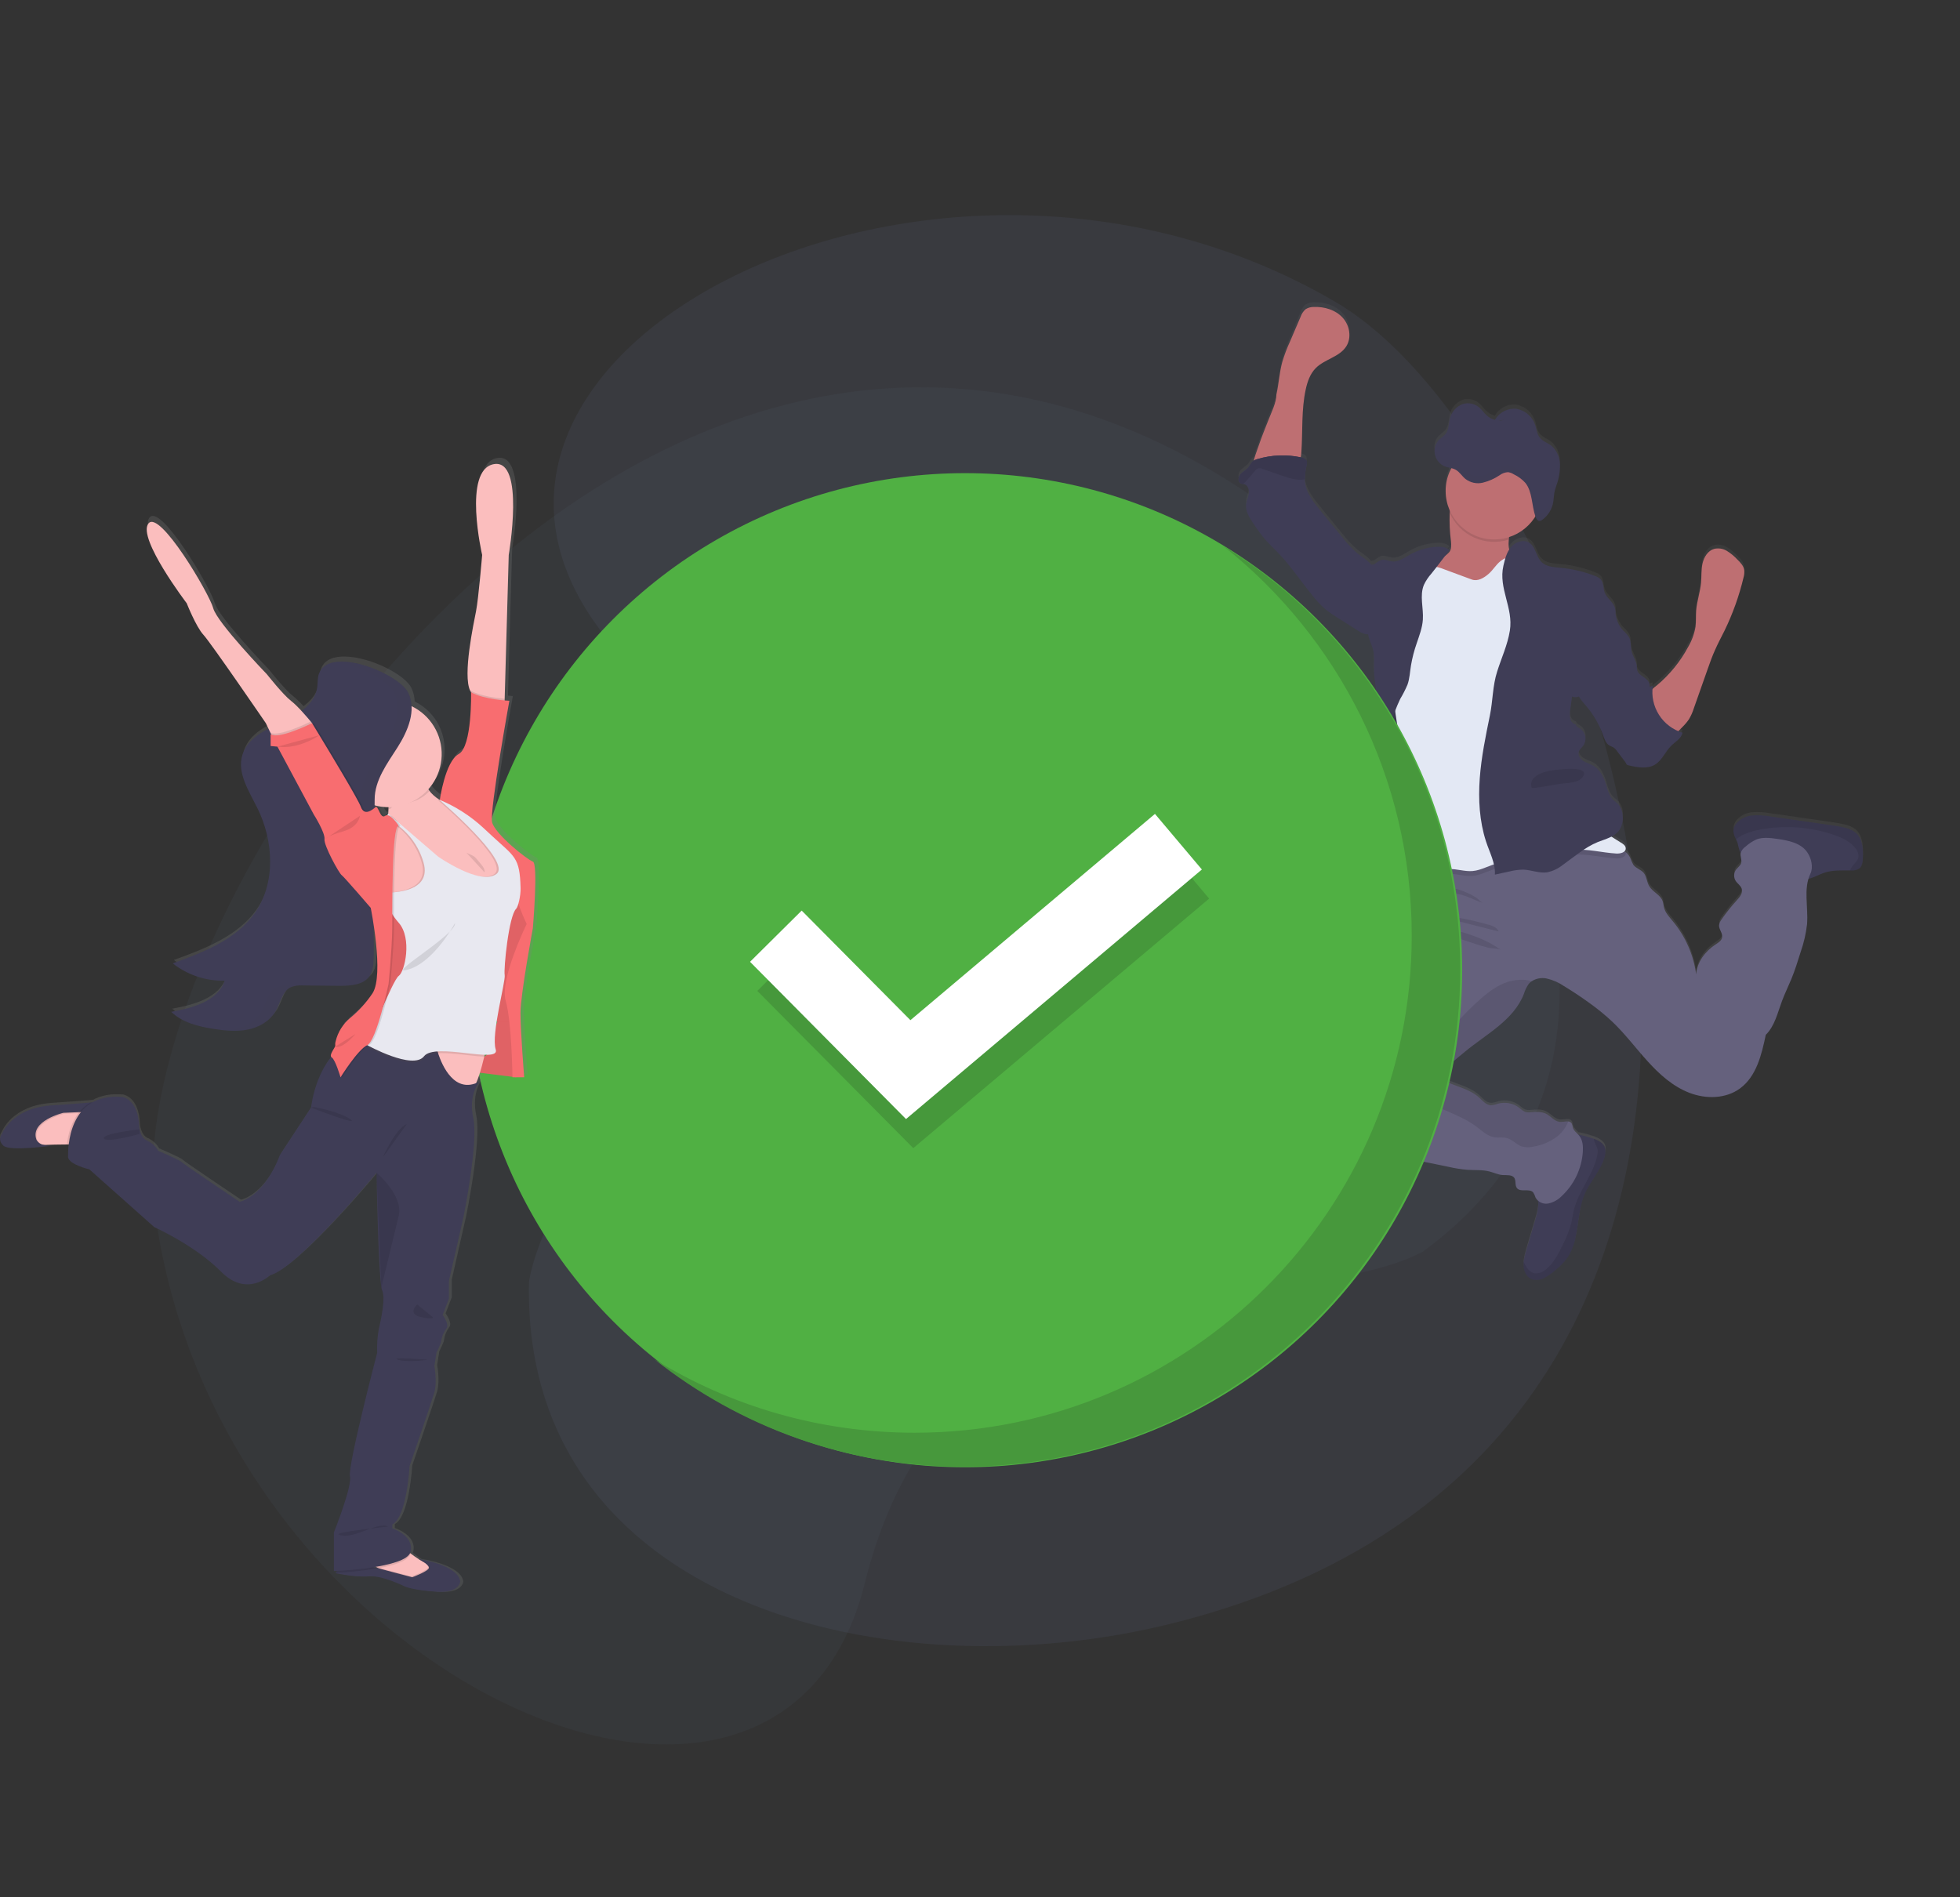 <svg width="219" height="212" viewBox="0 0 219 212" fill="none" xmlns="http://www.w3.org/2000/svg">
<rect x="0" y="0" width="219" height="212" fill="#333333" stroke="none"/>
<path d="M158.984 139.872C188.056 118.578 171.215 79.877 145.346 59.445C77.647 5.972 12.78 99.291 17.271 135.011C23.782 186.797 86.912 215.956 96.621 176.94C106.33 137.924 143.858 147.821 158.984 139.872Z" fill="#58677D" fill-opacity="0.1"/>
<path d="M59.106 143.218C58.303 179.245 99.259 189.442 131.217 181.356C214.852 160.196 180.301 51.926 149.228 33.745C104.178 7.386 42.615 39.723 67.659 71.176C92.703 102.629 62.008 126.378 59.106 143.218Z" fill="#7379AF" fill-opacity="0.1"/>
<path d="M207.347 92.692C206.96 92.395 206.506 92.196 206.025 92.112C205.518 91.996 205.001 91.923 204.486 91.841L197.815 90.88C197.142 90.755 196.455 90.718 195.772 90.771C195.429 90.799 195.096 90.895 194.791 91.053C194.486 91.212 194.215 91.429 193.994 91.692C193.796 91.938 193.687 92.244 193.686 92.559C193.723 92.877 193.826 93.184 193.989 93.459C194.054 93.588 194.109 93.721 194.154 93.857C194.218 94.164 194.298 94.467 194.393 94.765C194.422 94.83 194.461 94.89 194.507 94.944C194.508 94.959 194.508 94.975 194.507 94.99C194.433 95.364 194.669 95.754 194.563 96.115C194.471 96.423 194.171 96.61 193.981 96.868C193.854 97.05 193.784 97.266 193.78 97.488C193.775 97.71 193.835 97.929 193.954 98.117C194.157 98.431 194.526 98.645 194.631 99.006C194.769 99.48 194.396 99.938 194.062 100.303C193.449 100.977 192.882 101.691 192.366 102.441C192.221 102.626 192.127 102.846 192.095 103.078C192.065 103.549 192.518 103.964 192.439 104.433C192.377 104.801 192.017 105.026 191.705 105.246C190.553 106.004 189.629 107.224 189.537 108.603C189.242 106.409 188.332 104.342 186.914 102.642C186.527 102.176 186.102 101.707 185.942 101.116C185.882 100.881 185.871 100.629 185.79 100.401C185.519 99.683 184.657 99.374 184.281 98.713C184.01 98.247 184.01 97.648 183.674 97.239C183.338 96.83 182.809 96.738 182.52 96.342C182.375 96.074 182.252 95.795 182.151 95.507C182.029 95.273 181.858 95.068 181.65 94.906C181.61 94.874 181.568 94.844 181.525 94.817C181.57 94.776 181.606 94.727 181.631 94.672C181.656 94.617 181.669 94.557 181.669 94.497C181.669 94.18 181.354 93.971 181.081 93.814C180.729 93.614 180.384 93.397 180.048 93.172C180.415 93.001 180.733 92.741 180.972 92.416C181.273 91.931 181.397 91.356 181.325 90.79C181.306 90.333 181.135 89.895 180.84 89.546C180.669 89.365 180.455 89.235 180.276 89.064C179.813 88.612 179.656 87.942 179.463 87.325C179.208 86.512 178.81 85.658 178.068 85.228C177.71 85.019 177.293 84.921 176.943 84.702C176.594 84.482 176.301 84.068 176.423 83.669C176.504 83.398 176.756 83.212 176.927 82.981C177.131 82.683 177.209 82.317 177.145 81.962C177.08 81.607 176.878 81.292 176.583 81.085C176.382 80.957 176.136 80.846 176.095 80.613C175.938 80.572 175.796 80.488 175.685 80.37C175.574 80.252 175.498 80.106 175.467 79.947C175.406 79.628 175.406 79.301 175.467 78.982C175.537 78.478 175.607 77.976 175.675 77.475C175.795 77.525 175.923 77.551 176.052 77.551C176.181 77.551 176.309 77.525 176.428 77.475C176.663 77.856 176.935 78.212 177.241 78.538C178.066 79.512 178.709 80.627 179.138 81.83C179.292 82.263 179.45 82.748 179.851 82.978C179.989 83.057 180.146 83.098 180.281 83.182C180.448 83.298 180.592 83.445 180.704 83.615C181.029 84.046 181.354 84.474 181.677 84.905L181.693 84.97C181.702 85.008 181.716 85.045 181.736 85.078C181.796 85.146 181.88 85.189 181.969 85.198C182.967 85.428 184.086 85.639 184.95 85.095C185.73 84.607 186.072 83.642 186.733 82.998C187.202 82.54 187.865 82.185 187.998 81.54C187.84 81.491 187.685 81.434 187.532 81.369C187.668 81.234 187.803 81.076 187.987 80.898C188.255 80.635 188.497 80.348 188.708 80.039C188.937 79.657 189.119 79.25 189.25 78.825C189.772 77.336 190.296 75.847 190.822 74.357C191.071 73.652 191.32 72.942 191.634 72.257C191.96 71.514 192.344 70.802 192.699 70.073C193.615 68.177 194.322 66.188 194.807 64.139C194.893 63.859 194.922 63.566 194.891 63.275C194.815 62.806 194.461 62.437 194.122 62.104C193.781 61.735 193.393 61.414 192.968 61.148C192.754 61.015 192.516 60.926 192.268 60.886C192.019 60.846 191.765 60.855 191.521 60.915C190.827 61.118 190.391 61.828 190.231 62.54C190.071 63.253 190.131 63.987 190.063 64.708C189.965 65.751 189.608 66.759 189.521 67.805C189.475 68.409 189.521 69.022 189.448 69.626C189.315 70.417 189.039 71.177 188.635 71.869C187.756 73.521 186.567 74.988 185.132 76.188C184.966 76.327 184.796 76.459 184.633 76.608C184.633 76.492 184.652 76.373 184.668 76.256C184.55 76.287 184.435 76.328 184.324 76.378C184.338 76.241 184.324 76.103 184.283 75.972C184.067 75.324 183.102 75.159 182.929 74.5C182.9 74.338 182.884 74.173 182.883 74.007C182.826 73.43 182.433 72.942 182.297 72.382C182.173 71.864 182.268 71.298 182.026 70.818C181.821 70.518 181.579 70.245 181.306 70.005C180.98 69.633 180.745 69.191 180.62 68.713C180.585 68.58 180.552 68.442 180.514 68.309C180.556 68.008 180.522 67.702 180.417 67.418C180.17 66.805 179.534 66.412 179.303 65.792C179.124 65.309 179.203 64.708 178.864 64.334C178.684 64.155 178.464 64.022 178.222 63.947C176.982 63.464 175.681 63.156 174.356 63.033C173.613 62.966 172.795 62.928 172.264 62.405C171.643 61.798 171.614 60.706 170.887 60.237C170.248 59.823 169.343 60.129 168.847 60.711C168.773 60.797 168.704 60.888 168.641 60.982C168.551 60.619 168.531 60.242 168.584 59.871C168.584 59.779 168.603 59.684 168.611 59.6C169.835 59.201 170.876 58.379 171.549 57.281C171.549 57.281 171.549 57.281 171.549 57.297L171.581 57.381C171.66 57.579 171.784 57.769 171.969 57.791C172.091 57.789 172.21 57.746 172.304 57.669C172.468 57.555 172.619 57.424 172.754 57.278C172.823 57.203 172.888 57.124 172.949 57.043C173.074 56.873 173.181 56.692 173.269 56.501C173.404 56.213 173.495 55.907 173.54 55.593C173.589 55.279 173.594 54.956 173.648 54.642C173.699 54.399 173.765 54.159 173.846 53.924C173.873 53.845 173.9 53.767 173.925 53.688C173.949 53.61 173.984 53.504 174.012 53.417C174.181 52.86 174.272 52.282 174.282 51.699C174.282 51.602 174.282 51.504 174.282 51.407C174.273 51.027 174.187 50.652 174.031 50.306C173.874 49.959 173.65 49.647 173.372 49.388C172.906 49.006 172.288 48.846 171.947 48.329C171.725 47.982 171.676 47.535 171.546 47.128C171.405 46.642 171.131 46.205 170.755 45.866C170.378 45.528 169.915 45.301 169.416 45.213C168.816 45.147 168.213 45.313 167.731 45.676L167.693 45.706C167.424 45.911 167.196 46.165 167.021 46.454C166.663 46.355 166.335 46.169 166.067 45.912C165.796 45.66 165.588 45.343 165.314 45.099C165.058 44.865 164.744 44.703 164.405 44.632C164.065 44.56 163.713 44.581 163.385 44.693C163.046 44.828 162.745 45.042 162.505 45.316C162.265 45.591 162.094 45.919 162.005 46.272C161.856 46.83 161.884 47.472 161.572 47.938C161.331 48.302 160.935 48.48 160.659 48.811C160.487 49.02 160.37 49.269 160.317 49.535C160.285 49.683 160.269 49.835 160.271 49.987C160.271 50.055 160.271 50.122 160.288 50.188C160.288 50.188 160.288 50.209 160.288 50.22C160.297 50.294 160.313 50.368 160.334 50.44C160.411 50.714 160.549 50.968 160.737 51.182C160.916 51.387 161.14 51.548 161.39 51.653C161.493 51.693 161.598 51.727 161.705 51.754L162.027 51.827L162.141 51.854C161.752 52.584 161.536 53.395 161.509 54.222C161.483 55.049 161.647 55.872 161.989 56.625C161.989 56.701 161.97 56.777 161.962 56.853C161.918 57.92 161.965 58.989 162.103 60.047C162.141 60.468 162.163 60.931 161.905 61.264C161.788 61.395 161.656 61.513 161.512 61.614C161.659 61.424 161.808 61.237 161.959 61.05C161.577 60.665 160.973 60.617 160.431 60.654C159.382 60.733 158.364 61.044 157.451 61.565C156.844 61.914 156.221 62.378 155.527 62.297C155.118 62.25 154.714 62.026 154.316 62.134C154.092 62.225 153.883 62.35 153.695 62.502C153.547 62.609 153.368 62.664 153.186 62.66C152.76 62.137 152.102 61.782 151.593 61.356C151.013 60.84 150.482 60.272 150.008 59.657C149.13 58.598 148.254 57.536 147.393 56.465C146.667 55.566 145.922 54.593 145.794 53.442C145.781 53.327 145.775 53.212 145.775 53.097C145.793 52.55 145.862 52.006 145.981 51.472C146.013 51.343 146.013 51.208 145.981 51.079C145.9 50.808 145.588 50.708 145.32 50.648C145.355 50.44 145.38 50.225 145.393 50.022C145.545 47.692 145.38 45.324 145.873 43.042C146.06 42.164 146.366 41.276 146.997 40.639C147.986 39.639 149.642 39.398 150.4 38.214C151.034 37.228 150.782 35.832 149.986 34.962C149.189 34.093 147.962 33.738 146.794 33.781C146.466 33.77 146.143 33.857 145.865 34.03C145.605 34.261 145.41 34.557 145.301 34.887L144.139 37.713C143.802 38.448 143.517 39.207 143.288 39.983C142.963 41.17 142.89 42.422 142.632 43.62C142.632 44.541 142.039 45.69 141.714 46.538C141.351 47.492 140.958 48.434 140.63 49.407C140.548 49.651 140.264 50.374 140.088 51.033C140.021 51.072 139.959 51.118 139.904 51.171C139.762 51.352 139.634 51.543 139.519 51.743C139.272 52.068 138.871 52.241 138.6 52.556C138.329 52.87 138.272 53.447 138.649 53.604C138.726 53.63 138.805 53.647 138.885 53.656C138.934 53.66 138.983 53.668 139.031 53.68C139.438 53.794 139.597 54.306 139.538 54.729C139.478 55.151 139.267 55.542 139.232 55.964C139.158 56.712 139.597 57.408 140.02 58.037C140.458 58.718 140.941 59.369 141.467 59.985C141.849 60.413 142.28 60.798 142.665 61.21C144.131 62.717 145.296 64.478 146.612 66.114C147.086 66.732 147.625 67.297 148.219 67.8C148.607 68.103 149.014 68.383 149.436 68.637L151.701 70.073C151.958 70.261 152.249 70.398 152.557 70.477C152.658 70.49 152.76 70.49 152.861 70.477C152.874 70.544 152.885 70.609 152.901 70.677C153.077 71.387 153.465 72.032 153.508 72.755C153.552 73.479 153.487 74.219 153.538 74.95C153.587 75.625 153.736 76.305 153.774 76.969C153.85 78.248 153.535 79.51 153.232 80.762C152.774 82.594 152.498 84.463 151.606 86.124C151.357 86.582 151.064 87.048 151.064 87.571C151.064 87.633 151.064 87.699 151.081 87.761L150.674 87.991C150.555 88.059 150.436 88.127 150.327 88.197C149.812 88.533 149.262 88.904 149.051 89.484C148.88 89.953 148.959 90.489 148.753 90.945C148.743 90.965 148.732 90.985 148.72 91.004C148.504 91.427 148.073 91.741 147.975 92.205C147.902 92.559 148.043 92.936 147.975 93.288C147.975 93.288 147.975 93.288 147.975 93.302C147.914 93.479 147.865 93.66 147.829 93.844C147.826 93.904 147.832 93.964 147.845 94.023C147.897 94.228 148.01 94.412 148.17 94.551C148.268 94.645 148.374 94.729 148.487 94.803C148.603 94.879 148.722 94.949 148.845 95.014L148.916 95.052C149.019 95.106 149.122 95.158 149.227 95.207L149.298 95.237C149.42 95.291 149.544 95.34 149.669 95.383L149.756 95.41C149.853 95.442 149.953 95.472 150.054 95.497L150.121 95.518L150.184 95.532L150.455 95.589L150.555 95.608C150.674 95.628 150.796 95.644 150.921 95.656H151.029C151.121 95.656 151.211 95.67 151.3 95.673H151.427C151.522 95.673 151.614 95.673 151.698 95.673H151.796C151.923 95.673 152.051 95.654 152.178 95.638H152.219C152.332 95.621 152.446 95.602 152.56 95.578L152.647 95.559C152.752 95.535 152.858 95.51 152.964 95.478L153.021 95.462C153.148 95.424 153.275 95.383 153.4 95.334C153.831 95.157 154.249 94.95 154.652 94.714C154.923 94.565 155.194 94.413 155.465 94.275C155.666 94.173 155.872 94.083 156.082 94.004C156.595 93.785 157.152 93.692 157.708 93.733C157.982 93.77 158.254 93.825 158.521 93.898C158.521 93.928 158.521 93.958 158.521 93.987C158.741 95.288 158.959 96.589 159.174 97.889C159.529 97.634 159.904 97.408 160.296 97.215C160.222 97.411 160.174 97.616 160.152 97.824C160.136 97.986 160.136 98.148 160.152 98.309C160.177 98.567 160.231 98.851 160.076 99.054C159.981 99.179 159.805 99.249 159.754 99.39C159.716 99.534 159.707 99.684 159.727 99.832C159.716 100 159.644 100.159 159.526 100.28C159.408 100.4 159.25 100.474 159.082 100.488C159.159 100.706 159.161 100.944 159.087 101.163C159.013 101.382 158.867 101.57 158.673 101.696C158.559 101.751 158.454 101.82 158.358 101.902C158.266 102.022 158.203 102.162 158.177 102.311C157.819 103.653 157.082 104.864 156.055 105.798C155.67 106.101 155.318 106.445 155.007 106.823C154.814 107.115 154.655 107.429 154.532 107.757C153.81 109.524 153.077 111.292 152.332 113.06C151.92 114.049 151.519 115.054 151.389 116.119C151.064 119.04 148.463 121.517 148.951 124.416C149.049 125.14 149.341 125.824 149.796 126.396C150.338 127.049 151.151 127.423 151.964 127.727C154.053 128.54 156.256 128.984 158.451 129.431L161.897 130.138C162.573 130.294 163.26 130.403 163.951 130.464C164.783 130.52 165.636 130.442 166.446 130.653C166.948 130.783 167.427 131.024 167.945 131.051C168.389 131.076 168.937 130.981 169.199 131.344C169.462 131.707 169.259 132.187 169.508 132.509C169.909 133.021 170.887 132.509 171.324 132.992C171.443 133.177 171.534 133.379 171.595 133.59C171.661 133.721 171.753 133.837 171.866 133.932C171.892 134.085 171.903 134.24 171.898 134.395C171.842 135.024 171.711 135.645 171.508 136.243C171.183 137.343 170.858 138.444 170.535 139.546C170.412 139.935 170.321 140.334 170.264 140.738C170.244 140.935 170.244 141.132 170.264 141.329C170.321 141.928 170.665 142.545 171.237 142.741C171.68 142.858 172.152 142.8 172.554 142.578C172.941 142.376 173.305 142.13 173.638 141.846C174.238 141.392 174.765 140.85 175.201 140.237C176.556 138.21 176.117 135.468 177.068 133.227C177.699 131.732 178.929 130.518 179.338 128.941C179.434 128.641 179.445 128.32 179.371 128.014C179.2 127.472 178.623 127.163 178.084 126.968H178.06C177.617 126.81 177.164 126.681 176.705 126.581C176.591 126.556 176.474 126.537 176.358 126.518C176.1 126.309 175.895 126.041 175.759 125.738C175.738 125.577 175.695 125.419 175.632 125.269C175.589 125.205 175.531 125.151 175.463 125.114C175.395 125.076 175.319 125.055 175.242 125.053C174.971 125.025 174.608 125.123 174.312 125.101C173.708 125.058 173.307 124.465 172.765 124.191C172.223 123.917 171.635 123.985 171.058 124.026C170.852 124.054 170.642 124.041 170.44 123.988C170.2 123.877 169.98 123.726 169.79 123.541C169.457 123.281 169.067 123.103 168.653 123.019C168.239 122.936 167.811 122.95 167.403 123.061C167.144 123.166 166.869 123.228 166.59 123.245C166.062 123.215 165.688 122.744 165.298 122.386C164.23 121.408 162.71 121.151 161.415 120.509C161.217 120.435 161.051 120.293 160.949 120.108C160.8 119.739 161.136 119.371 161.439 119.119L163.666 117.268C166.105 115.241 169.153 113.716 170.286 110.743C170.404 110.345 170.587 109.969 170.828 109.63C170.915 109.526 171.017 109.435 171.129 109.359C171.621 109.04 172.218 108.923 172.795 109.034C173.498 109.191 174.164 109.482 174.757 109.89C175.727 110.477 176.67 111.109 177.588 111.787C178.497 112.436 179.362 113.146 180.176 113.911C181.598 115.266 182.782 116.872 184.107 118.333C185.432 119.793 186.947 121.156 188.787 121.855C190.627 122.554 192.851 122.525 194.431 121.351C196.254 119.996 196.84 117.574 197.3 115.352C198.316 114.371 198.622 112.878 199.118 111.559C199.43 110.722 199.828 109.933 200.164 109.099C200.565 108.118 200.879 107.104 201.194 106.094C201.55 105.079 201.792 104.027 201.915 102.959C202.045 101.271 201.592 99.474 202.066 97.889C202.692 97.751 203.261 97.399 203.876 97.193C204.792 96.892 205.773 96.941 206.743 96.946H206.805C207.14 96.982 207.476 96.903 207.759 96.721C208.084 96.45 208.136 95.987 208.152 95.567C208.19 94.529 208.125 93.364 207.347 92.692ZM168.088 46.473C167.864 46.528 167.633 46.545 167.403 46.521L168.088 46.473Z" fill="url(#paint0_linear)"/>
<path d="M169.156 63.613C168.828 63.892 168.444 64.096 168.029 64.212L166.108 64.9C165.065 65.274 163.976 65.651 162.876 65.515C162.26 65.439 159.624 65.052 159.226 64.572C158.619 63.83 160.746 62.738 161.472 62.112C161.637 61.994 161.789 61.859 161.927 61.711C162.198 61.381 162.163 60.917 162.125 60.5C161.987 59.443 161.94 58.376 161.984 57.311C162.005 57.057 162.041 56.804 162.092 56.555C162.363 55.308 163.523 55.764 164.439 56.094C165.541 56.452 166.607 56.914 167.623 57.473C167.932 57.633 168.201 57.861 168.408 58.14C168.809 58.747 168.65 59.544 168.585 60.308C168.528 60.901 168.53 61.47 168.902 61.901C169.088 62.066 169.26 62.247 169.414 62.443C169.5 62.64 169.522 62.86 169.476 63.07C169.43 63.28 169.318 63.471 169.156 63.613Z" fill="#BE6F72"/>
<path d="M142.619 44.086C142.89 42.885 142.949 41.647 143.274 40.457C143.504 39.684 143.788 38.928 144.125 38.195L145.32 35.407C145.429 35.078 145.624 34.783 145.884 34.553C146.162 34.381 146.485 34.294 146.813 34.304C147.981 34.261 149.208 34.624 150.005 35.483C150.801 36.342 151.053 37.732 150.419 38.715C149.661 39.899 148.005 40.138 147.016 41.135C146.385 41.772 146.079 42.658 145.892 43.533C145.399 45.809 145.564 48.169 145.412 50.494C145.363 51.217 145.222 52.044 144.599 52.417C144.223 52.602 143.804 52.683 143.385 52.653L141.608 52.683C141.31 52.683 140.229 52.87 140.031 52.645C139.684 52.252 140.475 50.296 140.619 49.86C140.939 48.892 141.332 47.949 141.703 46.998C142.025 46.15 142.619 45.004 142.619 44.086Z" fill="#BE6F72"/>
<path d="M179.32 129.209C178.91 130.775 177.68 131.994 177.049 133.487C176.098 135.723 176.526 138.457 175.182 140.478C174.746 141.092 174.219 141.635 173.619 142.09C173.286 142.373 172.922 142.617 172.535 142.819C172.133 143.04 171.661 143.099 171.218 142.981C170.646 142.786 170.302 142.169 170.245 141.573C170.225 141.377 170.225 141.18 170.245 140.985C170.302 140.581 170.393 140.183 170.516 139.795C170.841 138.699 171.166 137.6 171.489 136.5C171.691 135.904 171.822 135.285 171.879 134.658C171.914 133.975 171.481 133.086 171.665 132.449C171.749 132.162 172.063 131.908 172.207 131.666C172.411 131.319 172.568 130.947 172.673 130.558C172.895 129.802 173.047 128.995 173.513 128.358C173.817 127.98 174.173 127.647 174.57 127.369C174.863 127.112 175.206 126.919 175.578 126.803C175.938 126.739 176.308 126.757 176.661 126.854C177.121 126.952 177.574 127.081 178.016 127.239H178.041C178.583 127.434 179.157 127.735 179.328 128.282C179.411 128.586 179.408 128.907 179.32 129.209Z" fill="#3F3D56"/>
<path d="M208.149 95.898C208.133 96.318 208.082 96.786 207.757 97.049C207.473 97.23 207.137 97.31 206.803 97.274H206.73C205.762 97.274 204.779 97.22 203.863 97.521C203.167 97.751 202.527 98.174 201.801 98.258C200.801 98.371 199.861 97.824 198.975 97.347C198.141 96.898 197.284 96.491 196.409 96.128C195.835 95.892 194.661 95.74 194.385 95.112C194.29 94.814 194.211 94.512 194.146 94.207C194.101 94.07 194.046 93.937 193.981 93.809C193.819 93.534 193.715 93.228 193.678 92.912C193.679 92.596 193.788 92.29 193.987 92.045C194.208 91.783 194.478 91.568 194.783 91.411C195.087 91.254 195.42 91.159 195.761 91.132C196.444 91.079 197.131 91.115 197.804 91.24L204.475 92.199C204.99 92.272 205.508 92.345 206.014 92.47C206.496 92.553 206.949 92.752 207.337 93.05C208.125 93.711 208.19 94.873 208.149 95.898Z" fill="#3F3D56"/>
<path d="M202.286 97.632C201.473 99.347 202.058 101.376 201.912 103.273C201.789 104.339 201.548 105.388 201.191 106.4C200.877 107.408 200.563 108.418 200.162 109.397C199.826 110.209 199.427 111.022 199.116 111.851C198.62 113.174 198.303 114.661 197.298 115.645C196.837 117.861 196.252 120.284 194.428 121.628C192.843 122.798 190.635 122.839 188.784 122.132C186.934 121.424 185.43 120.07 184.105 118.609C182.78 117.149 181.596 115.558 180.173 114.198C179.358 113.433 178.492 112.724 177.58 112.076C176.663 111.41 175.719 110.783 174.749 110.196C174.155 109.79 173.489 109.5 172.787 109.342C172.21 109.232 171.613 109.348 171.121 109.668C171.009 109.744 170.908 109.835 170.82 109.939C170.579 110.276 170.396 110.652 170.278 111.049C169.14 114.014 166.086 115.536 163.648 117.558L161.421 119.403C161.117 119.655 160.781 120.023 160.93 120.389C161.033 120.574 161.198 120.717 161.396 120.79C162.691 121.43 164.211 121.687 165.279 122.663C165.669 123.02 166.043 123.492 166.571 123.519C166.85 123.502 167.125 123.441 167.384 123.337C167.792 123.227 168.22 123.213 168.634 123.295C169.048 123.378 169.437 123.556 169.771 123.814C169.961 123.999 170.181 124.15 170.422 124.261C170.623 124.315 170.833 124.327 171.039 124.299C171.617 124.259 172.229 124.207 172.746 124.464C173.264 124.722 173.689 125.329 174.294 125.372C174.589 125.394 174.941 125.296 175.223 125.323C175.301 125.326 175.376 125.347 175.444 125.385C175.512 125.422 175.57 125.476 175.613 125.54C175.676 125.689 175.719 125.846 175.741 126.006C175.852 126.388 176.226 126.621 176.469 126.936C176.843 127.418 176.898 128.074 176.86 128.683C176.737 130.59 175.887 132.376 174.486 133.674C174.088 134.081 173.581 134.363 173.026 134.487C172.747 134.545 172.458 134.515 172.199 134.399C171.939 134.284 171.722 134.09 171.579 133.845C171.518 133.634 171.427 133.433 171.308 133.249C170.871 132.769 169.893 133.279 169.492 132.767C169.243 132.447 169.422 131.935 169.183 131.604C168.945 131.274 168.371 131.333 167.929 131.314C167.411 131.287 166.932 131.043 166.43 130.916C165.618 130.705 164.767 130.783 163.935 130.726C163.244 130.665 162.557 130.557 161.881 130.401L158.435 129.697C156.24 129.25 154.037 128.797 151.948 127.998C151.149 127.694 150.344 127.32 149.78 126.67C149.326 126.099 149.034 125.415 148.935 124.692C148.444 121.801 151.046 119.33 151.373 116.417C151.49 115.355 151.915 114.352 152.316 113.366C153.052 111.603 153.785 109.839 154.517 108.074C154.635 107.746 154.789 107.431 154.977 107.137C155.289 106.76 155.641 106.417 156.026 106.115C157.053 105.184 157.789 103.976 158.147 102.636C158.174 102.487 158.236 102.347 158.329 102.227C158.425 102.147 158.531 102.078 158.643 102.024C158.837 101.898 158.982 101.711 159.057 101.492C159.131 101.273 159.129 101.036 159.052 100.818C159.221 100.804 159.378 100.73 159.497 100.61C159.615 100.49 159.686 100.331 159.697 100.162C159.677 100.016 159.687 99.867 159.724 99.724C159.789 99.583 159.952 99.512 160.047 99.388C160.201 99.184 160.147 98.9 160.123 98.645C160.106 98.484 160.106 98.321 160.123 98.16C160.182 97.586 160.439 97.051 160.849 96.645C161.496 96.009 162.418 96.174 163.312 96.022C164.204 95.83 165.075 95.551 165.913 95.19C168.264 94.264 170.739 93.692 173.259 93.492C175.79 93.292 178.333 93.697 180.677 94.673C181.018 94.811 181.34 94.993 181.634 95.215C181.842 95.376 182.013 95.58 182.135 95.814C182.235 96.1 182.358 96.379 182.504 96.645C182.794 97.041 183.341 97.168 183.658 97.542C183.975 97.916 184.002 98.547 184.265 99.011C184.641 99.672 185.514 99.978 185.774 100.696C185.855 100.924 185.866 101.173 185.926 101.409C186.072 102 186.511 102.466 186.898 102.932C188.319 104.631 189.228 106.698 189.521 108.893C189.608 107.519 190.532 106.302 191.689 105.544C192.001 105.34 192.361 105.116 192.423 104.747C192.502 104.281 192.049 103.866 192.079 103.392C192.112 103.161 192.206 102.942 192.35 102.758C192.866 102.01 193.433 101.297 194.046 100.626C194.38 100.26 194.753 99.813 194.615 99.331C194.51 98.97 194.141 98.759 193.938 98.445C193.819 98.257 193.759 98.039 193.763 97.817C193.768 97.596 193.838 97.38 193.965 97.198C194.155 96.941 194.455 96.754 194.548 96.448C194.653 96.087 194.418 95.697 194.491 95.326C194.59 95.029 194.786 94.774 195.049 94.602C195.408 94.275 195.817 94.006 196.26 93.806C196.975 93.535 197.772 93.635 198.531 93.741C199.799 93.917 201.221 94.188 201.937 95.25C202.394 95.914 202.627 96.922 202.286 97.632Z" fill="#65617D"/>
<path opacity="0.1" d="M208.149 95.898C208.133 96.318 208.082 96.786 207.756 97.049C207.473 97.23 207.137 97.31 206.803 97.274H206.73C206.841 96.71 207.526 96.388 207.645 95.816C207.666 95.641 207.65 95.463 207.599 95.294C207.547 95.124 207.462 94.968 207.347 94.833C206.767 94.05 205.835 93.616 204.909 93.299C202.291 92.402 199.486 92.192 196.764 92.689C196.023 92.81 195.303 93.032 194.623 93.348C194.398 93.489 194.181 93.643 193.973 93.809C193.81 93.534 193.707 93.228 193.669 92.912C193.671 92.596 193.779 92.29 193.978 92.045C194.199 91.783 194.47 91.568 194.775 91.411C195.079 91.254 195.412 91.159 195.753 91.132C196.436 91.079 197.123 91.115 197.796 91.24L204.467 92.199C204.982 92.272 205.499 92.345 206.006 92.47C206.487 92.553 206.941 92.752 207.328 93.05C208.125 93.711 208.19 94.873 208.149 95.898Z" fill="black"/>
<path opacity="0.1" d="M179.32 129.209C178.91 130.775 177.68 131.994 177.049 133.487C176.098 135.723 176.526 138.457 175.182 140.478C174.746 141.092 174.219 141.635 173.619 142.09C173.286 142.373 172.922 142.617 172.535 142.819C172.133 143.04 171.661 143.099 171.218 142.981C170.646 142.786 170.302 142.169 170.245 141.573C170.225 141.377 170.225 141.18 170.245 140.985L170.261 141.028C170.497 141.597 170.882 142.193 171.489 142.293C171.717 142.31 171.945 142.279 172.161 142.203C172.376 142.127 172.574 142.007 172.741 141.852C173.635 141.134 174.155 140.063 174.651 139.031C175.039 138.287 175.346 137.503 175.567 136.693C175.675 136.232 175.727 135.761 175.838 135.3C176.353 133.062 178.106 131.236 178.493 128.968C178.525 128.812 178.532 128.652 178.515 128.493C178.464 128.287 178.385 128.088 178.282 127.903C178.188 127.693 178.118 127.473 178.076 127.247C178.618 127.442 179.192 127.743 179.363 128.29C179.433 128.595 179.418 128.912 179.32 129.209Z" fill="black"/>
<path opacity="0.1" d="M175.228 125.323C174.977 125.979 174.555 126.555 174.006 126.992C173.235 127.58 172.332 127.971 171.375 128.13C170.93 128.244 170.463 128.238 170.02 128.114C169.419 127.906 168.985 127.342 168.37 127.179C167.931 127.06 167.46 127.166 167.015 127.101C166.216 126.99 165.596 126.38 164.951 125.892C162.975 124.407 160.382 123.928 158.407 122.443C158.319 122.389 158.246 122.314 158.196 122.224C158.158 122.126 158.144 122.021 158.155 121.917C158.162 121.017 158.365 120.128 158.748 119.314C159.063 118.745 159.437 118.212 159.865 117.723C161.634 115.555 163.412 113.371 165.531 111.543C166.419 110.776 167.389 110.06 168.511 109.714C169.134 109.521 170.364 109.34 171.123 109.665C171.011 109.741 170.91 109.832 170.822 109.936C170.581 110.273 170.398 110.649 170.28 111.047C169.14 114.014 166.086 115.536 163.647 117.558L161.42 119.403C161.117 119.655 160.781 120.023 160.93 120.389C161.032 120.574 161.197 120.716 161.396 120.79C162.691 121.43 164.211 121.687 165.279 122.663C165.669 123.02 166.043 123.492 166.571 123.519C166.85 123.502 167.124 123.441 167.384 123.337C167.792 123.227 168.219 123.213 168.633 123.295C169.048 123.378 169.437 123.556 169.771 123.814C169.961 123.999 170.181 124.15 170.421 124.261C170.623 124.314 170.833 124.327 171.039 124.299C171.616 124.258 172.229 124.207 172.746 124.464C173.264 124.722 173.689 125.329 174.293 125.372C174.594 125.394 174.946 125.291 175.228 125.323Z" fill="black"/>
<path d="M150.308 88.549C149.794 88.88 149.246 89.254 149.035 89.828C148.861 90.297 148.943 90.833 148.734 91.288C148.525 91.744 148.057 92.061 147.954 92.549C147.881 92.903 148.024 93.277 147.954 93.632C147.892 93.817 147.843 94.005 147.805 94.196C147.778 94.6 148.124 94.927 148.463 95.152C149.184 95.621 150.005 95.915 150.86 96.009C151.715 96.103 152.581 95.995 153.386 95.694C154.11 95.423 154.763 94.982 155.457 94.635C156.133 94.245 156.907 94.057 157.686 94.093C158.134 94.142 158.562 94.304 159.009 94.364C159.23 94.407 159.458 94.397 159.673 94.332C159.889 94.268 160.086 94.153 160.247 93.995C160.385 93.805 160.478 93.585 160.518 93.353C160.895 91.866 160.724 90.289 160.366 88.793C160.009 87.297 159.467 85.859 159.085 84.371C158.814 83.268 158.605 82.138 158.152 81.095C157.7 80.052 156.939 79.082 155.874 78.684C155.79 78.642 155.695 78.63 155.603 78.648C155.535 78.677 155.474 78.722 155.427 78.778C154.584 79.671 153.95 80.739 153.568 81.905C153.143 83.203 153.026 84.58 152.636 85.883C152.468 86.425 152.251 87.151 151.823 87.566C151.395 87.98 150.793 88.237 150.308 88.549Z" fill="#3F3D56"/>
<path opacity="0.1" d="M160.526 93.345C160.481 93.578 160.383 93.797 160.242 93.987C160.081 94.145 159.884 94.261 159.668 94.325C159.452 94.388 159.224 94.398 159.003 94.353C158.559 94.299 158.131 94.134 157.684 94.082C156.904 94.046 156.13 94.234 155.454 94.624C154.76 94.971 154.099 95.402 153.381 95.681C152.331 96.079 151.183 96.144 150.094 95.868C149.516 95.722 148.966 95.481 148.469 95.152C148.127 94.93 147.783 94.611 147.81 94.196C147.848 94.006 147.898 93.819 147.959 93.635C148.03 93.28 147.889 92.906 147.959 92.551C148.062 92.064 148.534 91.738 148.739 91.289C148.945 90.839 148.867 90.3 149.038 89.831C149.249 89.254 149.799 88.882 150.314 88.549C150.829 88.216 151.441 87.961 151.853 87.558C151.906 87.495 151.954 87.428 151.996 87.357C152.293 86.899 152.511 86.394 152.641 85.864C153.04 84.558 153.148 83.184 153.571 81.884C153.954 80.718 154.59 79.651 155.432 78.76C155.477 78.701 155.537 78.656 155.605 78.63C155.697 78.611 155.792 78.622 155.876 78.662C156.939 79.063 157.7 80.033 158.155 81.076C158.61 82.12 158.803 83.244 159.087 84.349C159.467 85.837 160.011 87.281 160.369 88.774C160.727 90.267 160.903 91.855 160.526 93.345Z" fill="black"/>
<path opacity="0.1" d="M168.584 60.299C167.31 60.704 165.932 60.624 164.713 60.074C163.495 59.523 162.523 58.542 161.984 57.319C162.005 57.065 162.041 56.812 162.092 56.563C162.363 55.316 163.523 55.772 164.439 56.102C165.541 56.46 166.607 56.922 167.622 57.481C167.932 57.641 168.201 57.869 168.408 58.148C168.809 58.747 168.649 59.543 168.584 60.299Z" fill="black"/>
<path d="M166.948 60.283C169.941 60.283 172.367 57.857 172.367 54.864C172.367 51.871 169.941 49.445 166.948 49.445C163.955 49.445 161.529 51.871 161.529 54.864C161.529 57.857 163.955 60.283 166.948 60.283Z" fill="#BE6F72"/>
<path opacity="0.1" d="M181.652 95.361C181.652 95.811 181.043 95.955 180.59 95.93C178.965 95.835 177.374 95.388 175.765 95.524C173.73 95.708 171.86 96.832 169.82 96.935C169.034 96.976 168.235 96.86 167.46 97.003C166.457 97.19 165.563 97.8 164.542 97.886C163.656 97.962 162.78 97.629 161.894 97.664C161.275 97.701 160.671 97.873 160.125 98.168C160.184 97.594 160.441 97.059 160.851 96.654C161.499 96.017 162.42 96.182 163.314 96.03C164.206 95.838 165.077 95.559 165.915 95.199C168.266 94.272 170.742 93.7 173.261 93.5C175.791 93.299 178.333 93.701 180.677 94.673C181.018 94.811 181.34 94.993 181.633 95.215C181.648 95.262 181.655 95.312 181.652 95.361Z" fill="black"/>
<path d="M164.441 64.759L162.247 63.947L161.32 63.605C160.942 63.447 160.545 63.341 160.139 63.291C159.076 63.21 158.077 63.917 157.51 64.819C156.944 65.721 156.73 66.797 156.548 67.846C156.299 69.28 156.088 70.72 155.914 72.165C155.728 73.47 155.633 74.786 155.63 76.104C155.692 79.459 156.402 82.767 157.182 86.032C157.565 87.48 157.853 88.951 158.047 90.435C158.112 91.048 158.142 91.663 158.207 92.278C158.277 92.969 158.391 93.651 158.505 94.337L159.158 98.231C159.971 97.653 160.895 97.147 161.894 97.117C162.78 97.085 163.658 97.415 164.542 97.339C165.558 97.255 166.457 96.645 167.46 96.459C168.235 96.315 169.034 96.429 169.823 96.391C171.86 96.288 173.732 95.161 175.765 94.979C177.377 94.833 178.978 95.288 180.593 95.383C181.043 95.41 181.652 95.266 181.652 94.814C181.652 94.499 181.338 94.291 181.065 94.134C179.775 93.357 178.547 92.481 177.393 91.514C176.325 90.668 175.242 89.801 174.507 88.658C172.738 85.907 173.345 82.187 171.836 79.285C170.608 76.928 171.836 73.839 171.836 71.181C171.836 69.856 171.836 68.515 171.524 67.228C171.329 66.508 171.087 65.802 170.798 65.114L169.744 62.446C169.722 62.367 169.679 62.297 169.619 62.242C169.548 62.193 169.464 62.168 169.378 62.169C168.745 62.131 168.121 62.331 167.628 62.73C167.132 63.134 166.815 63.714 166.327 64.133C165.793 64.597 165.105 65.003 164.441 64.759Z" fill="#E3E8F4"/>
<path d="M167.983 63.22C168.156 62.478 168.343 61.706 168.839 61.126C169.335 60.546 170.24 60.24 170.879 60.654C171.606 61.126 171.635 62.215 172.256 62.822C172.798 63.342 173.611 63.383 174.348 63.451C175.673 63.571 176.974 63.878 178.214 64.361C178.456 64.436 178.676 64.568 178.856 64.746C179.195 65.13 179.127 65.721 179.295 66.201C179.526 66.819 180.162 67.212 180.409 67.827C180.68 68.509 180.409 69.273 180.181 69.975C179.772 71.235 179.515 72.544 179.116 73.809C178.718 75.075 178.152 76.321 177.22 77.275C176.808 77.698 176.196 78.088 175.654 77.836L175.445 79.34C175.384 79.657 175.384 79.984 175.445 80.301C175.477 80.46 175.552 80.607 175.663 80.725C175.775 80.843 175.917 80.927 176.074 80.968C176.114 81.201 176.361 81.312 176.561 81.439C176.709 81.541 176.836 81.67 176.933 81.821C177.031 81.971 177.098 82.139 177.13 82.316C177.162 82.492 177.158 82.673 177.12 82.848C177.081 83.023 177.009 83.189 176.905 83.336C176.735 83.566 176.483 83.748 176.402 84.022C176.28 84.417 176.569 84.834 176.922 85.051C177.274 85.268 177.689 85.368 178.046 85.577C178.789 86.005 179.187 86.848 179.442 87.666C179.631 88.284 179.788 88.953 180.254 89.403C180.433 89.573 180.647 89.704 180.818 89.882C181.114 90.231 181.284 90.669 181.303 91.126C181.377 91.692 181.253 92.267 180.951 92.752C180.409 93.527 179.398 93.757 178.512 94.106C177.073 94.697 175.889 95.754 174.621 96.653C174.105 97.07 173.496 97.356 172.847 97.488C171.969 97.605 171.104 97.217 170.221 97.182C169.693 97.187 169.167 97.256 168.655 97.388L167.029 97.74C167.116 96.48 166.422 95.218 166.035 94.017C165.303 91.757 165.168 89.34 165.341 86.972C165.515 84.604 165.997 82.269 166.474 79.944C166.807 78.318 166.774 76.619 167.287 75.039C167.766 73.519 168.452 72.059 168.704 70.477C169.115 67.916 167.403 65.746 167.983 63.22Z" fill="#3F3D56"/>
<path d="M180.309 68.23C180.458 68.506 180.563 68.803 180.62 69.111C180.746 69.588 180.98 70.03 181.306 70.401C181.578 70.641 181.82 70.914 182.027 71.214C182.276 71.685 182.181 72.26 182.298 72.774C182.433 73.335 182.826 73.823 182.883 74.4C182.884 74.566 182.9 74.73 182.929 74.893C183.105 75.549 184.07 75.706 184.284 76.362C184.427 76.787 184.181 77.251 184.227 77.698C184.26 77.836 184.269 77.979 184.251 78.12C184.19 78.28 184.082 78.418 183.942 78.516C183.045 79.373 182.425 80.477 182.159 81.689C181.898 82.894 181.761 84.122 181.75 85.355L180.691 83.954C180.579 83.784 180.435 83.637 180.268 83.52C180.133 83.439 179.975 83.398 179.837 83.317C179.436 83.09 179.279 82.607 179.125 82.174C178.696 80.974 178.053 79.861 177.228 78.89C176.797 78.383 176.296 77.874 176.201 77.215C176.173 76.913 176.189 76.608 176.25 76.31C176.521 74.536 176.811 72.718 177.675 71.143C178.079 70.406 178.602 69.74 178.989 68.992C179.249 68.496 179.615 67.206 180.309 68.23Z" fill="#3F3D56"/>
<path d="M153.579 69.935C153.584 70.163 153.526 70.388 153.411 70.585C153.307 70.705 153.172 70.794 153.021 70.842C152.87 70.889 152.709 70.894 152.555 70.856C152.246 70.778 151.956 70.642 151.699 70.455C150.944 69.978 150.188 69.5 149.433 69.021C149.012 68.767 148.606 68.489 148.217 68.187C147.622 67.685 147.084 67.121 146.61 66.504C145.293 64.879 144.128 63.115 142.662 61.627C142.264 61.221 141.849 60.83 141.465 60.405C140.939 59.79 140.455 59.14 140.018 58.46C139.595 57.834 139.156 57.14 139.229 56.392C139.273 55.969 139.476 55.579 139.535 55.159C139.595 54.739 139.435 54.227 139.029 54.113C138.981 54.101 138.932 54.093 138.882 54.089C138.802 54.081 138.723 54.063 138.647 54.038C138.27 53.88 138.327 53.298 138.598 52.992C138.869 52.685 139.27 52.515 139.516 52.179C139.631 51.98 139.76 51.788 139.901 51.607C140.083 51.452 140.299 51.343 140.532 51.29C142.095 50.83 143.749 50.767 145.342 51.109C145.613 51.168 145.922 51.276 146.003 51.539C146.036 51.667 146.036 51.801 146.003 51.929C145.884 52.464 145.815 53.008 145.797 53.555C145.797 53.669 145.803 53.783 145.816 53.897C145.943 55.045 146.689 56.018 147.415 56.915C148.276 57.983 149.152 59.042 150.029 60.099C150.504 60.711 151.035 61.278 151.615 61.792C152.156 62.242 152.858 62.605 153.281 63.182C153.625 63.648 153.514 64.285 153.552 64.846C153.678 66.54 153.687 68.24 153.579 69.935Z" fill="#3F3D56"/>
<path d="M187.99 81.239C188.258 80.979 188.499 80.693 188.711 80.385C188.939 80.004 189.121 79.598 189.253 79.174L190.825 74.717C191.074 74.013 191.323 73.305 191.637 72.62C191.963 71.88 192.347 71.167 192.702 70.452C193.615 68.57 194.321 66.594 194.808 64.559C194.893 64.279 194.922 63.985 194.892 63.694C194.816 63.226 194.461 62.86 194.122 62.527C193.782 62.159 193.393 61.838 192.968 61.573C192.754 61.44 192.516 61.351 192.268 61.311C192.019 61.271 191.766 61.281 191.521 61.34C190.827 61.543 190.391 62.253 190.231 62.966C190.071 63.678 190.131 64.407 190.063 65.133C189.966 66.174 189.608 67.179 189.521 68.222C189.475 68.826 189.521 69.436 189.448 70.037C189.315 70.828 189.039 71.587 188.635 72.278C187.755 73.926 186.565 75.389 185.132 76.587C184.739 76.876 184.386 77.216 184.08 77.597C183.826 77.978 183.653 78.408 183.574 78.86C183.394 79.547 183.472 80.277 183.793 80.911C184.235 81.664 185.083 81.995 185.893 82.163C186.988 82.39 187.24 82.016 187.99 81.239Z" fill="#BE6F72"/>
<path d="M166.981 47.012C167.214 46.574 167.571 46.214 168.008 45.977C168.444 45.74 168.941 45.638 169.435 45.681C169.934 45.77 170.397 45.996 170.773 46.334C171.15 46.672 171.424 47.108 171.565 47.594C171.692 47.998 171.744 48.445 171.966 48.792C172.302 49.315 172.925 49.467 173.391 49.846C173.67 50.105 173.894 50.416 174.05 50.762C174.206 51.108 174.292 51.482 174.302 51.862C174.328 52.638 174.205 53.411 173.941 54.141C173.829 54.452 173.739 54.771 173.67 55.094C173.616 55.409 173.611 55.728 173.562 56.043C173.502 56.45 173.361 56.842 173.147 57.194C172.934 57.546 172.652 57.852 172.318 58.094C172.223 58.171 172.105 58.214 171.982 58.216C171.771 58.191 171.641 57.945 171.562 57.723C171.132 56.479 171.235 54.959 170.441 53.967C170.079 53.567 169.643 53.242 169.156 53.011C168.958 52.883 168.734 52.799 168.501 52.764C168.157 52.783 167.827 52.903 167.552 53.111C166.98 53.495 166.346 53.775 165.677 53.94C165.344 54.019 164.997 54.023 164.661 53.95C164.326 53.878 164.011 53.732 163.74 53.523C163.366 53.214 163.092 52.751 162.678 52.51C162.263 52.268 161.83 52.282 161.421 52.117C161.16 52.006 160.928 51.837 160.742 51.623C160.557 51.408 160.422 51.155 160.35 50.881C160.277 50.607 160.268 50.32 160.323 50.042C160.378 49.764 160.496 49.502 160.667 49.277C160.938 48.952 161.339 48.768 161.58 48.407C161.892 47.941 161.865 47.302 162.014 46.743C162.102 46.39 162.273 46.063 162.513 45.79C162.753 45.516 163.055 45.303 163.393 45.169C163.721 45.058 164.074 45.036 164.413 45.108C164.752 45.178 165.066 45.339 165.322 45.573C165.593 45.817 165.81 46.131 166.076 46.386C166.338 46.637 166.659 46.818 167.009 46.913C167.359 47.007 167.728 47.013 168.081 46.928" fill="#3F3D56"/>
<path opacity="0.1" d="M171.435 86.894C171.277 87.034 171.166 87.219 171.114 87.424C171.063 87.629 171.075 87.844 171.148 88.043C171.208 88.17 174.004 87.631 174.299 87.59C175.036 87.484 176.329 87.536 176.824 86.861C177.708 85.666 174.971 85.932 174.47 85.975C173.516 86.057 172.161 86.187 171.435 86.894Z" fill="black"/>
<path d="M145.998 51.94C145.878 52.475 145.809 53.019 145.792 53.566C144.979 53.731 144.134 53.46 143.353 53.19L141.112 52.425C140.976 52.338 140.812 52.306 140.653 52.336C140.494 52.366 140.352 52.455 140.256 52.585C139.896 52.959 139.4 53.669 138.901 54.089C138.821 54.081 138.742 54.063 138.666 54.038C138.289 53.88 138.346 53.298 138.617 52.992C138.888 52.685 139.289 52.515 139.535 52.179C139.65 51.98 139.779 51.788 139.92 51.607C140.102 51.452 140.318 51.343 140.552 51.29C142.114 50.83 143.768 50.767 145.361 51.109C145.632 51.168 145.941 51.276 146.022 51.539C146.049 51.673 146.04 51.811 145.998 51.94Z" fill="#3F3D56"/>
<path opacity="0.1" d="M145.998 51.94C145.878 52.475 145.809 53.019 145.792 53.566C144.979 53.731 144.134 53.46 143.353 53.19L141.112 52.425C140.976 52.338 140.812 52.306 140.653 52.336C140.494 52.366 140.352 52.455 140.256 52.585C139.896 52.959 139.4 53.669 138.901 54.089C138.821 54.081 138.742 54.063 138.666 54.038C138.289 53.88 138.346 53.298 138.617 52.992C138.888 52.685 139.289 52.515 139.535 52.179C139.65 51.98 139.779 51.788 139.92 51.607C140.102 51.452 140.318 51.343 140.552 51.29C142.114 50.83 143.768 50.767 145.361 51.109C145.632 51.168 145.941 51.276 146.022 51.539C146.049 51.673 146.04 51.811 145.998 51.94Z" fill="black"/>
<path opacity="0.1" d="M166.496 103.381C166.886 103.512 167.308 103.701 167.441 104.091L164.304 103.295L162.678 102.88C162.391 102.807 161.361 102.723 161.171 102.498C160.9 102.168 161.862 102.395 162.036 102.42C162.561 102.498 163.087 102.579 163.61 102.674C164.596 102.85 165.545 103.14 166.496 103.381Z" fill="black"/>
<path opacity="0.1" d="M167.712 106.159C167.441 105.977 166.664 105.999 166.33 105.92C165.843 105.804 165.363 105.649 164.883 105.5C163.911 105.183 162.946 104.823 161.946 104.59C161.762 104.549 161.133 104.538 161.163 104.305C161.193 104.072 161.792 103.991 161.941 103.98C162.827 103.915 163.932 104.33 164.756 104.625C165.806 105.001 166.8 105.517 167.712 106.159Z" fill="black"/>
<path opacity="0.1" d="M165.723 100.905C164.729 100.634 163.826 100.016 162.802 99.897C162.535 99.907 162.273 99.827 162.057 99.669C161.937 99.551 161.853 99.4 161.816 99.236C162.501 99.201 163.298 99.49 163.921 99.764C164.264 99.911 164.594 100.087 164.908 100.29C165.135 100.428 165.477 100.826 165.723 100.905Z" fill="black"/>
<path d="M184.679 76.644C184.511 77.77 184.754 78.919 185.365 79.881C185.975 80.843 186.911 81.553 188.001 81.881C187.868 82.523 187.205 82.878 186.736 83.336C186.075 83.978 185.733 84.94 184.953 85.428C184.083 85.97 182.964 85.758 181.972 85.531C181.882 85.521 181.799 85.477 181.739 85.409C181.719 85.376 181.704 85.341 181.696 85.303C181.368 84.103 181.154 82.821 181.49 81.618C181.761 80.594 182.411 79.722 182.932 78.817C183.452 77.912 183.501 76.942 184.679 76.644Z" fill="#3F3D56"/>
<path d="M160.453 61.107C159.404 61.183 158.386 61.493 157.473 62.014C156.866 62.361 156.242 62.827 155.549 62.743C155.14 62.697 154.736 62.472 154.338 62.581C154.113 62.671 153.904 62.796 153.717 62.949C153.622 63.025 153.51 63.074 153.39 63.093C153.27 63.112 153.148 63.1 153.034 63.058L152.763 66.808C152.66 68.233 152.56 69.688 152.901 71.078C153.078 71.788 153.465 72.433 153.508 73.153C153.552 73.874 153.487 74.614 153.538 75.343C153.587 76.017 153.736 76.681 153.774 77.356C153.85 78.629 153.536 79.892 153.232 81.13C152.774 82.957 152.498 84.823 151.606 86.476C151.357 86.934 151.064 87.4 151.064 87.921C151.064 87.986 151.064 88.048 151.081 88.11C150.81 88.259 150.558 88.4 150.327 88.546C149.813 88.88 149.263 89.251 149.051 89.828C148.881 90.297 148.959 90.833 148.753 91.286C148.547 91.738 148.076 92.061 147.973 92.549C147.9 92.903 148.041 93.277 147.973 93.632C147.911 93.816 147.862 94.003 147.824 94.193C147.797 94.6 148.141 94.927 148.482 95.15C148.98 95.478 149.53 95.72 150.108 95.865L151.726 89.443C153.2 86.716 154.427 83.863 155.392 80.916C155.667 79.953 156.022 79.014 156.451 78.109C156.758 77.597 157.029 77.065 157.264 76.516C157.51 75.833 157.535 75.094 157.654 74.373C157.796 73.532 158.009 72.704 158.291 71.899C158.583 71.029 158.922 70.162 158.982 69.249C159.071 67.943 158.597 66.564 159.101 65.355C159.315 64.903 159.593 64.484 159.927 64.112C160.626 63.255 161.263 62.359 161.962 61.502C161.599 61.115 160.995 61.074 160.453 61.107Z" fill="#3F3D56"/>
<g opacity="0.1">
<path opacity="0.1" d="M168.089 46.12L167.75 46.145L167.712 46.172C167.839 46.167 167.965 46.149 168.089 46.12Z" fill="black"/>
<path opacity="0.1" d="M174.288 51.745C174.231 52.284 174.115 52.815 173.941 53.328C173.829 53.639 173.738 53.958 173.67 54.282C173.616 54.596 173.61 54.916 173.562 55.23C173.502 55.638 173.361 56.029 173.147 56.381C172.933 56.733 172.652 57.039 172.318 57.281C172.223 57.359 172.105 57.402 171.982 57.403C171.771 57.379 171.641 57.132 171.562 56.91C171.131 55.666 171.234 54.146 170.44 53.154C170.079 52.754 169.643 52.429 169.156 52.198C168.957 52.07 168.734 51.986 168.5 51.951C168.157 51.97 167.826 52.091 167.552 52.298C166.98 52.682 166.345 52.962 165.677 53.127C165.343 53.206 164.996 53.21 164.661 53.138C164.326 53.066 164.011 52.919 163.74 52.71C163.366 52.401 163.092 51.938 162.677 51.697C162.263 51.456 161.829 51.469 161.42 51.304C161.165 51.195 160.937 51.029 160.754 50.82C160.571 50.611 160.437 50.363 160.363 50.095C160.354 50.062 160.347 50.027 160.342 49.992C160.274 50.295 160.281 50.609 160.363 50.908C160.437 51.176 160.571 51.424 160.754 51.633C160.937 51.842 161.165 52.008 161.42 52.117C161.829 52.282 162.29 52.285 162.677 52.51C163.065 52.734 163.366 53.214 163.74 53.523C164.011 53.732 164.326 53.879 164.661 53.951C164.996 54.023 165.343 54.019 165.677 53.94C166.345 53.775 166.98 53.495 167.552 53.111C167.826 52.904 168.157 52.783 168.5 52.764C168.734 52.799 168.957 52.883 169.156 53.011C169.637 53.247 170.066 53.575 170.421 53.975C171.215 54.967 171.112 56.487 171.543 57.731C171.622 57.956 171.752 58.2 171.963 58.224C172.093 58.225 172.219 58.179 172.318 58.094C172.653 57.852 172.936 57.544 173.15 57.191C173.364 56.837 173.505 56.444 173.564 56.035C173.613 55.72 173.619 55.401 173.673 55.086C173.741 54.763 173.832 54.444 173.944 54.133C174.208 53.403 174.33 52.63 174.304 51.854C174.299 51.821 174.293 51.783 174.288 51.745Z" fill="black"/>
</g>
<circle cx="107.831" cy="108.421" r="55.546" fill="#50B043"/>
<path d="M59.946 95.835C59.32 95.626 55.635 92.711 55.356 91.391C55.077 90.072 57.304 77.778 57.304 77.778C57.304 77.778 57.098 77.778 56.762 77.738V77.54L57.22 61.391C57.22 61.391 59.097 50.553 55.551 51.184C52.004 51.815 54.228 61.391 54.228 61.391C54.228 61.391 53.825 66.252 53.54 67.71C53.269 69.116 52.028 74.844 52.874 76.624C52.905 76.687 52.939 76.749 52.977 76.808C52.977 76.808 53.117 82.918 51.587 83.753C50.126 84.547 49.519 88.543 49.468 88.901L49.389 88.868C48.953 88.596 48.57 88.246 48.259 87.836C48.227 87.796 48.202 87.752 48.172 87.709C49.169 86.587 49.707 85.131 49.677 83.631C49.647 82.131 49.053 80.697 48.013 79.615C47.529 79.113 46.961 78.698 46.335 78.391C46.317 77.873 46.195 77.364 45.975 76.895C45.271 75.388 41.369 73.419 38.597 73.373C37.318 73.335 36.269 73.698 35.887 74.698C35.692 75.204 35.752 75.781 35.671 76.307C35.508 77.391 34.812 78.239 33.917 78.914C33.556 78.511 33.166 78.135 32.75 77.789C31.845 77.096 30.04 74.809 30.04 74.809C30.04 74.809 24.407 68.975 23.99 67.376C23.573 65.778 17.945 56.178 16.693 57.849C15.441 59.521 21.004 66.807 21.004 66.807C21.004 66.807 22.061 69.455 22.873 70.349C23.686 71.243 29.918 80.293 29.918 80.293L30.216 80.911C28.899 81.604 27.696 82.487 27.271 83.864C26.648 85.891 28.011 87.928 28.954 89.825C30.791 93.526 31.053 98.246 28.683 101.628C26.558 104.614 22.873 106.034 19.424 107.275C21.09 108.583 23.159 109.27 25.277 109.217C24.48 111.526 21.657 112.29 19.251 112.718C20.513 113.932 22.321 114.374 24.055 114.642C24.904 114.786 25.765 114.854 26.626 114.845H26.837L27.049 114.829C27.343 114.809 27.635 114.772 27.924 114.718C29.176 114.463 30.392 113.78 31.032 112.675C31.574 111.729 31.763 110.439 32.747 109.965C33.003 109.85 33.279 109.784 33.56 109.773H33.53C33.714 109.773 33.904 109.773 34.088 109.773L38.188 109.813C38.358 109.813 38.535 109.813 38.711 109.813C39.868 109.786 41.103 109.586 41.691 108.629C41.933 108.165 42.06 107.649 42.062 107.126C42.149 105.828 42.062 104.492 42.098 103.183C42.447 105.565 42.813 109.277 41.943 110.648C41.237 111.687 40.38 112.615 39.402 113.404C39.156 113.61 38.931 113.841 38.73 114.092C38.597 114.187 38.518 114.238 38.518 114.238L38.434 114.49C38.126 114.958 37.902 115.478 37.773 116.024C37.726 116.164 37.708 116.313 37.722 116.46C37.817 116.652 37.044 117.446 37.269 117.779C35.34 120.042 34.974 123.47 34.974 123.47L31.452 128.818C29.642 133.574 26.932 134.061 26.932 134.061C26.932 134.061 20.568 129.791 20.394 129.582C20.221 129.374 17.788 128.331 17.788 128.331C17.501 127.827 17.063 127.427 16.536 127.187C15.701 126.84 15.631 125.561 15.631 125.561C15.528 122.54 13.753 122.31 13.753 122.31C12.322 122.188 11.23 122.443 10.39 122.909L10.136 122.928C8.906 123.028 7.426 123.139 5.8 123.247C1.278 123.545 0.203 126.474 0.203 126.474C0.203 126.474 -0.353 127.1 0.376 127.778C1.105 128.455 5.771 127.778 5.968 127.762C5.613 127.8 5.253 127.775 4.906 127.688C5.641 127.661 6.651 127.634 7.513 127.634H7.722C7.667 128.091 7.641 128.551 7.643 129.011C7.643 129.878 10.041 130.433 10.041 130.433L17.343 136.936C17.343 136.936 21.933 138.987 24.854 141.938C27.775 144.889 30.357 142.342 30.357 142.342C33.449 141.578 42.344 130.823 42.352 130.812C42.352 131.127 42.539 141.586 42.894 143.686C42.908 143.792 42.935 143.897 42.973 143.997C43.39 144.899 42.832 147.365 42.591 148.406C42.437 149.276 42.378 150.161 42.415 151.045C42.415 151.045 39.079 163.78 39.356 164.899C39.632 166.018 37.548 171.217 37.548 171.217V175.553L37.911 175.534C37.864 175.604 37.821 175.676 37.781 175.75L37.757 175.797C37.757 175.797 39.981 176.282 41.477 176.143C42.973 176.005 45.541 177.295 45.541 177.295C45.541 177.295 46.411 177.707 49.088 177.88C51.765 178.054 51.765 176.699 51.765 176.699C51.459 174.854 47.23 174.236 47.099 174.217C46.758 174.003 46.438 173.77 46.176 173.569L46.121 173.526C46.139 173.485 46.154 173.444 46.167 173.401C46.62 171.559 44.116 170.759 44.116 170.759V170.31C45.742 169.475 46.065 163.747 46.065 163.747C46.065 163.747 48.503 156.664 48.844 155.483C49.186 154.302 48.844 152.532 48.844 152.532L49.088 151.004C49.088 151.004 49.611 149.964 49.611 149.755C49.679 149.226 49.883 148.724 50.202 148.297C50.584 147.845 49.785 146.769 49.785 146.769L50.481 144.964V142.984L52.107 135.798C52.107 135.798 53.811 127.428 53.22 124.689C52.63 121.95 53.917 120.557 53.917 120.557C53.801 120.618 53.681 120.672 53.559 120.719C53.722 120.343 53.862 119.958 53.979 119.565L57.637 120.018V120.072H58.957C58.957 120.072 58.539 114.924 58.539 112.848C58.539 110.773 59.946 103.324 59.946 103.324C59.946 103.324 60.572 96.043 59.946 95.835ZM43.707 89.825C43.707 90.028 43.688 90.24 43.675 90.456L43.602 90.567L43.466 90.454L43.301 90.711L43.252 90.735C42.894 90.551 42.71 89.497 42.453 89.725L42.417 89.755C42.361 89.689 42.304 89.671 42.244 89.725L42.19 89.771C42.19 89.692 42.19 89.611 42.19 89.53C42.685 89.657 43.195 89.722 43.707 89.722C43.71 89.757 43.707 89.793 43.707 89.825ZM55.873 113.799H55.952L55.822 114.141C55.838 114.027 55.854 113.916 55.873 113.799ZM42.518 175.244L42.019 175.119L42.29 175.073L42.542 175.238L42.572 175.26L42.518 175.244ZM47.612 174.515C47.446 174.428 47.278 174.328 47.116 174.225C47.17 174.255 47.384 174.366 47.612 174.515Z" fill="url(#paint1_linear)"/>
<path d="M57.672 108.681L54.391 117.232H55.188L52.102 119.692L57.672 120.386V108.681Z" fill="#F86D70"/>
<path opacity="0.1" d="M57.672 108.681L54.391 117.232L53.565 117.01L52.102 119.692L57.672 120.386V108.681Z" fill="black"/>
<path d="M52.527 114.151H57.672L59.561 98.612H52.527V114.151Z" fill="#F86D70"/>
<path opacity="0.1" d="M52.527 114.151H57.672L59.561 98.612H52.527V114.151Z" fill="black"/>
<path d="M42.477 102.292L43.588 102.105L46.14 101.671C46.14 101.671 53.806 99.942 55.388 99.802C56.347 99.675 57.281 99.408 58.163 99.01C58.577 98.832 58.84 98.696 58.84 98.696L56.079 93.653L51.795 90.478C51.795 90.478 49.086 89.901 47.939 88.324C47.684 87.984 47.517 87.586 47.455 87.166C47.393 86.746 47.438 86.317 47.584 85.918C48.284 83.75 43.409 87.991 43.409 87.991C43.409 87.991 43.455 89.007 43.409 90.302C43.409 90.556 43.385 90.822 43.366 91.093C43.366 91.272 43.341 91.451 43.322 91.635C43.203 92.922 42.959 94.247 42.477 95.038C41.298 96.973 42.477 102.292 42.477 102.292Z" fill="#FBBEBE"/>
<path opacity="0.1" d="M43.409 90.41H43.518C43.713 90.41 43.87 89.996 44.059 89.977C45.585 89.83 46.978 89.511 47.945 88.43C47.69 88.09 47.524 87.693 47.462 87.273C47.4 86.853 47.444 86.425 47.59 86.026C48.289 83.859 43.415 88.096 43.415 88.096C43.415 88.096 43.466 89.115 43.409 90.41Z" fill="black"/>
<path d="M37.475 84.265C37.475 85.045 37.628 85.817 37.926 86.538C38.225 87.259 38.662 87.914 39.214 88.466C39.766 89.017 40.42 89.455 41.141 89.753C41.862 90.051 42.634 90.205 43.414 90.204C43.609 90.204 43.802 90.204 43.994 90.177C45.139 90.065 46.226 89.623 47.124 88.905C48.022 88.186 48.692 87.223 49.053 86.131C49.414 85.04 49.451 83.866 49.158 82.754C48.865 81.642 48.256 80.639 47.404 79.867C46.553 79.094 45.495 78.586 44.36 78.403C43.224 78.22 42.06 78.37 41.009 78.836C39.958 79.302 39.064 80.062 38.437 81.026C37.809 81.99 37.475 83.115 37.475 84.265Z" fill="#FBBEBE"/>
<path d="M35.652 75.25C35.457 75.754 35.516 76.318 35.438 76.852C35.148 78.778 33.189 79.932 31.417 80.74C29.645 81.547 27.645 82.504 27.081 84.365C26.464 86.378 27.813 88.397 28.75 90.286C30.577 93.965 30.837 98.658 28.48 102.023C26.385 105.004 22.735 106.418 19.3 107.659C20.953 108.96 23.008 109.644 25.112 109.594C24.323 111.889 21.519 112.65 19.129 113.073C20.383 114.281 22.18 114.72 23.9 114.986C25.155 115.181 26.442 115.308 27.694 115.056C28.946 114.804 30.132 114.124 30.777 113.024C31.319 112.084 31.503 110.802 32.482 110.328C32.923 110.154 33.399 110.085 33.872 110.125L37.936 110.168C39.201 110.168 40.7 110.071 41.353 108.99C41.594 108.528 41.72 108.015 41.721 107.494C41.897 104.828 41.385 102.01 42.483 99.577C42.813 98.842 40.692 97.68 40.914 96.902C41.678 94.228 41.87 92.123 41.862 89.34C41.862 87.186 43.263 85.33 44.42 83.512C45.577 81.694 46.544 79.399 45.631 77.448C44.602 75.272 36.868 72.11 35.652 75.25Z" fill="#3F3D56"/>
<path d="M41.062 174.463L42.098 175.149L42.257 175.255L42.287 175.274L43.515 176.086L46.381 176.569L48.901 176.395C48.901 176.395 49.627 174.878 48.487 174.913C48.121 174.894 47.765 174.791 47.446 174.612L47.289 174.534C47.124 174.447 46.959 174.35 46.796 174.247C46.457 174.033 46.138 173.8 45.88 173.602C45.501 173.309 45.249 173.087 45.249 173.087L41.062 174.463Z" fill="#FBBEBE"/>
<path opacity="0.1" d="M42.111 175.149L42.271 175.254L42.301 175.273L43.528 176.086L46.395 176.569L48.915 176.395C48.915 176.395 49.641 174.878 48.501 174.913C48.135 174.894 47.779 174.791 47.46 174.612C47.66 174.769 47.828 174.94 47.845 175.084C47.891 175.471 45.981 176.168 45.981 176.168L43.287 175.455C43.287 175.455 42.829 175.325 42.203 175.162L42.144 175.146L42.111 175.149Z" fill="black"/>
<path d="M37.505 175.81C37.505 175.81 39.713 176.292 41.198 176.154C42.683 176.016 45.241 177.295 45.241 177.295C45.241 177.295 46.105 177.701 48.763 177.875C51.421 178.048 51.421 176.699 51.421 176.699C51.118 174.864 46.918 174.26 46.788 174.233C46.839 174.26 47.059 174.371 47.281 174.52C47.579 174.715 47.901 174.97 47.926 175.176C47.972 175.561 46.062 176.26 46.062 176.26L43.368 175.55C43.368 175.55 42.91 175.417 42.285 175.255H42.225C41.297 175.002 40.354 174.807 39.402 174.672C38.242 174.547 37.648 175.534 37.527 175.756C37.518 175.773 37.511 175.791 37.505 175.81Z" fill="#3F3D56"/>
<path d="M2.698 127.084L3.871 127.984C3.871 127.984 4.213 127.967 4.722 127.951H4.885C5.614 127.924 6.619 127.897 7.472 127.897C8.024 127.872 8.577 127.903 9.123 127.989C9.708 128.195 10.748 124.64 10.748 124.64L9.572 124.369L9.182 124.277L8.911 124.212L7.955 123.987L5.056 124.318L3.018 125.629L2.698 127.084Z" fill="#FBBEBE"/>
<path opacity="0.1" d="M2.698 127.084L3.871 127.984C3.871 127.984 4.213 127.967 4.722 127.951C4.489 127.861 4.296 127.688 4.18 127.466C3.422 125.361 7.185 124.461 7.185 124.461L8.938 124.385L9.28 124.369H9.551L9.161 124.277L8.89 124.212L7.933 123.987L5.034 124.318L2.996 125.629L2.698 127.084Z" fill="black"/>
<path d="M0.384 128.035C1.094 128.691 5.744 128.035 5.939 128.019C5.586 128.059 5.229 128.034 4.885 127.946C4.715 127.915 4.553 127.847 4.413 127.746C4.272 127.646 4.156 127.515 4.072 127.363C3.313 125.255 7.077 124.358 7.077 124.358L8.83 124.282L9.169 124.266L13.431 124.082L13.637 122.909C13.637 122.909 12.252 123.039 10.079 123.212C8.857 123.312 7.37 123.424 5.763 123.529C1.273 123.827 0.205 126.74 0.205 126.74C0.205 126.74 -0.339 127.363 0.384 128.035Z" fill="#3F3D56"/>
<path d="M52.529 77.177C52.558 77.241 52.593 77.303 52.632 77.361L53.667 78.878L56.361 79.149L56.39 78.082L56.843 62.019C56.843 62.019 58.707 51.246 55.185 51.867C51.662 52.487 53.873 62.019 53.873 62.019C53.873 62.019 53.472 66.853 53.19 68.305C52.917 69.709 51.689 75.415 52.529 77.177Z" fill="#FBBEBE"/>
<path d="M46.484 117.072L47.251 118.384L48.966 121.318C48.966 121.318 52.077 122.459 52.873 121.589C53.31 121.115 53.781 119.459 54.112 118.067C54.383 116.94 54.564 115.989 54.564 115.989L46.484 117.072Z" fill="#FBBEBE"/>
<path opacity="0.1" d="M46.484 117.072L47.251 118.384C47.299 118.342 47.343 118.296 47.381 118.245C48.248 117.14 52.066 118.01 54.112 118.08C54.383 116.953 54.564 116.002 54.564 116.002L46.484 117.072Z" fill="black"/>
<path opacity="0.1" d="M7.473 127.892C8.024 127.867 8.577 127.898 9.123 127.984C9.708 128.19 10.748 124.635 10.748 124.635L9.182 124.266L13.444 124.082L13.65 122.909C13.65 122.909 12.266 123.039 10.093 123.212C9.644 123.471 9.243 123.805 8.909 124.201L8.844 124.282C7.936 125.396 7.6 126.832 7.473 127.892Z" fill="black"/>
<path opacity="0.1" d="M41.062 174.463L42.257 175.255C44.04 174.932 45.669 174.426 45.861 173.629C45.862 173.616 45.862 173.604 45.861 173.591C45.482 173.298 45.23 173.076 45.23 173.076L41.062 174.463Z" fill="black"/>
<path opacity="0.1" d="M37.529 175.764C39.104 175.686 40.672 175.517 42.228 175.26C41.299 175.005 40.355 174.809 39.402 174.672C38.245 174.547 37.651 175.534 37.529 175.764Z" fill="black"/>
<path d="M7.603 129.26C7.603 130.124 9.984 130.677 9.984 130.677L17.238 137.134C17.238 137.134 21.795 139.172 24.694 142.106C27.594 145.04 30.151 142.521 30.151 142.521C33.224 141.762 42.074 131.056 42.074 131.056C42.074 131.056 42.279 143.282 42.694 144.179C43.109 145.076 42.556 147.528 42.315 148.566C42.163 149.431 42.104 150.31 42.141 151.188C42.141 151.188 38.828 163.861 39.104 164.966C39.38 166.072 37.307 171.253 37.307 171.253V175.569C37.307 175.569 45.422 175.257 45.87 173.428C46.317 171.599 43.835 170.803 43.835 170.803V170.353C45.461 169.524 45.767 163.828 45.767 163.828C45.767 163.828 48.186 156.784 48.53 155.61C48.874 154.437 48.53 152.673 48.53 152.673L48.772 151.156C48.772 151.156 49.289 150.118 49.289 149.912C49.357 149.386 49.559 148.887 49.877 148.463C50.256 148.013 49.462 146.943 49.462 146.943L50.153 145.146V143.179L51.779 136.031C51.779 136.031 53.473 127.707 52.885 124.979C52.297 122.25 53.576 120.871 53.576 120.871C50.804 122.323 49.406 119.091 48.948 117.701C48.831 117.343 48.774 117.105 48.774 117.105C48.774 117.105 44.967 115.701 41.423 116.037C40.703 116.096 39.994 116.246 39.312 116.484C35.376 117.901 34.755 123.77 34.755 123.77L31.268 129.089C29.471 133.82 26.778 134.302 26.778 134.302C26.778 134.302 20.459 130.057 20.275 129.848C20.091 129.639 17.685 128.604 17.685 128.604C17.4 128.103 16.965 127.705 16.441 127.466C15.612 127.119 15.544 125.84 15.544 125.84C15.441 122.836 13.68 122.589 13.68 122.589C7.567 122.08 7.603 128.398 7.603 129.26Z" fill="#3F3D56"/>
<path d="M42.756 112.376H46.484V100.809H42.756V112.376Z" fill="#F86D70"/>
<path opacity="0.1" d="M42.756 112.376H46.484V100.809H42.756V112.376Z" fill="black"/>
<path opacity="0.1" d="M52.527 77.152C52.526 77.16 52.526 77.169 52.527 77.177C52.556 77.241 52.59 77.303 52.63 77.361L53.665 78.878L56.358 79.149L56.388 78.082C55.548 78.017 53.635 77.786 52.527 77.152Z" fill="black"/>
<path d="M52.633 77.361C52.633 77.361 52.771 83.436 51.251 84.265C49.731 85.094 49.14 89.413 49.14 89.413C49.14 89.413 53.746 92.442 54.773 93.776C55.8 95.109 58.157 98.284 57.672 99.043C57.188 99.802 58.849 103.256 58.849 103.256C58.849 103.256 55.808 109.472 56.499 111.821C57.19 114.17 57.258 120.383 57.258 120.383H58.572C58.572 120.383 58.157 115.273 58.157 113.2C58.157 111.128 59.537 103.739 59.537 103.739C59.537 103.739 60.16 96.488 59.537 96.282C58.913 96.076 55.256 93.174 54.979 91.86C54.703 90.546 56.914 78.312 56.914 78.312C56.914 78.312 54.082 78.19 52.633 77.361Z" fill="#F86D70"/>
<path opacity="0.1" d="M42.686 99.737C42.812 100.582 43.12 101.39 43.588 102.105L46.141 101.671C46.141 101.671 53.806 99.942 55.388 99.802C56.347 99.675 57.282 99.409 58.163 99.01C57.556 96.858 56.37 94.914 54.735 93.388L53.763 92.486C52.329 91.155 50.668 90.093 48.858 89.351C48.972 89.446 57.014 96.312 55.253 97.658C53.492 99.005 48.75 95.726 48.75 95.726L43.358 91.093L43.163 90.925L42.851 91.41C43.01 91.475 43.164 91.549 43.315 91.632C45.152 92.641 46.516 94.336 47.108 96.347C48.216 100.073 42.686 99.737 42.686 99.737Z" fill="black"/>
<path d="M41.027 117.002C41.027 117.002 46.138 119.833 47.379 118.246C47.65 117.896 48.221 117.744 48.934 117.704C48.817 117.346 48.76 117.108 48.76 117.108C48.76 117.108 44.953 115.704 41.409 116.04C41.176 116.625 41.027 117.002 41.027 117.002Z" fill="#444053"/>
<path d="M43.379 90.93L48.966 95.737C48.966 95.737 53.689 99.027 55.469 97.669C57.249 96.312 49.072 89.359 49.072 89.359C50.878 90.103 52.537 91.162 53.974 92.486L54.946 93.388C57.504 95.759 58.081 95.759 58.168 99.243C58.19 100.102 57.897 101.335 57.672 101.557C56.843 102.37 56.263 108.274 56.391 108.965C56.518 109.656 54.846 115.62 55.388 117.278C55.93 118.936 48.614 116.449 47.376 118.04C46.138 119.63 41.027 116.796 41.027 116.796C41.027 116.796 43.859 109.542 44.55 109.06C45.241 108.578 46.07 104.847 44.55 103.121C43.03 101.395 42.894 99.737 42.894 99.737C42.894 99.737 48.422 100.078 47.313 96.352C47.002 95.272 46.461 94.272 45.728 93.421C44.995 92.569 44.086 91.885 43.065 91.415L43.379 90.93Z" fill="#E8E8F0"/>
<path opacity="0.1" d="M50.836 103.156C50.836 103.156 48.693 107.196 45.921 108.245C45.832 108.277 45.745 108.307 45.65 108.334C42.756 109.215 51.053 104.408 50.836 103.156Z" fill="black"/>
<path d="M20.863 67.414C20.863 67.414 21.898 70.04 22.727 70.937C23.556 71.834 29.702 80.813 29.702 80.813L30.222 81.897L30.669 82.821L34.606 82.406L34.877 80.818L34.725 80.634C34.33 80.16 33.251 78.886 32.528 78.331C31.631 77.643 29.834 75.364 29.834 75.364C29.834 75.364 24.242 69.56 23.827 67.972C23.413 66.385 17.817 56.863 16.577 58.511C15.336 60.158 20.863 67.414 20.863 67.414Z" fill="#FBBEBE"/>
<g opacity="0.1">
<path opacity="0.1" d="M32.286 110.125C31.814 110.084 31.338 110.153 30.896 110.326C29.921 110.8 29.737 112.081 29.195 113.022C28.561 114.122 27.352 114.802 26.109 115.054C25.861 115.102 25.612 115.136 25.361 115.157C26.153 115.234 26.952 115.199 27.734 115.054C28.978 114.802 30.187 114.122 30.821 113.022C31.363 112.081 31.547 110.8 32.522 110.326C32.778 110.21 33.054 110.146 33.335 110.136L32.286 110.125Z" fill="black"/>
<path opacity="0.1" d="M41.911 89.34C41.911 87.186 43.312 85.33 44.466 83.512C45.62 81.694 46.59 79.398 45.677 77.448C44.897 75.781 40.193 73.546 37.478 73.987C40.136 74.332 43.412 76.082 44.051 77.448C44.965 79.398 43.995 81.694 42.84 83.512C41.686 85.33 40.28 87.186 40.285 89.34C40.285 92.12 40.098 94.217 39.334 96.902C39.115 97.674 41.231 98.842 40.906 99.574C39.806 102.012 40.32 104.825 40.144 107.491C40.141 108.012 40.013 108.525 39.773 108.987C39.231 109.878 38.12 110.109 37.039 110.157H37.985C39.247 110.157 40.746 110.06 41.399 108.979C41.639 108.517 41.766 108.004 41.77 107.483C41.946 104.817 41.431 102.002 42.531 99.566C42.862 98.834 40.74 97.669 40.96 96.894C41.724 94.228 41.916 92.12 41.911 89.34Z" fill="black"/>
</g>
<path opacity="0.1" d="M30.222 81.891L30.669 82.815L34.606 82.401L34.877 80.813L34.725 80.629C34.305 80.835 31.159 82.349 30.222 81.891Z" fill="black"/>
<path opacity="0.1" d="M44.759 92.277C44.759 92.277 43.791 90.76 43.239 91.172C42.686 91.584 42.472 89.928 42.155 90.204C41.838 90.481 40.914 91.25 40.529 90.174C40.228 89.318 36.955 83.902 35.627 81.723C35.286 81.16 35.072 80.813 35.072 80.813C35.072 80.813 31.344 82.677 30.447 82.057V83.368L31.205 83.439L35.27 91.025C35.27 91.025 36.549 93.06 36.462 93.77C36.375 94.48 38.101 97.588 38.378 97.794C38.654 98 41.629 101.454 41.629 101.454C41.629 101.454 43.149 108.914 41.835 110.987C40.521 113.059 38.245 114.577 38.245 114.577C38.245 114.577 37.559 116.579 37.66 116.788C37.76 116.996 36.863 117.893 37.278 118.17C37.692 118.446 38.245 120.378 38.245 120.378C38.245 120.378 40.179 117.27 41.225 116.788C42.271 116.305 43.61 109.949 43.61 109.949C43.61 109.949 43.992 106.204 44.022 103.787C44.051 101.37 43.929 92.277 44.759 92.277Z" fill="black"/>
<path d="M44.55 92.277C44.55 92.277 43.585 90.76 43.032 91.172C42.48 91.584 42.263 89.928 41.949 90.204C41.634 90.481 40.71 91.25 40.323 90.174C40.019 89.318 36.746 83.902 35.421 81.723L34.866 80.813C34.866 80.813 31.137 82.677 30.238 82.057V83.368L30.999 83.439L35.063 91.025C35.063 91.025 36.345 93.06 36.256 93.77C36.166 94.48 37.882 97.588 38.171 97.794C38.461 98 41.423 101.454 41.423 101.454C41.423 101.454 42.943 108.914 41.632 110.987C40.939 112.028 40.096 112.961 39.131 113.756C38.32 114.425 37.749 115.34 37.505 116.362C37.458 116.502 37.441 116.65 37.456 116.796C37.556 117.002 36.659 117.901 37.074 118.178C37.489 118.454 38.047 120.394 38.047 120.394C38.047 120.394 39.981 117.286 41.027 116.804C42.073 116.322 43.414 109.965 43.414 109.965C43.414 109.965 43.794 106.22 43.826 103.804C43.859 101.387 43.737 92.277 44.55 92.277Z" fill="#F86D70"/>
<path opacity="0.1" d="M35.088 123.703C35.088 123.703 37.99 124.245 39.152 125.082C40.315 125.919 34.733 123.77 34.733 123.77L35.088 123.703Z" fill="black"/>
<path opacity="0.1" d="M42.065 131.056C42.065 131.056 45.092 133.579 44.55 135.857C44.008 138.136 42.61 143.87 42.61 143.87L42.065 131.056Z" fill="black"/>
<path opacity="0.1" d="M15.596 126.206C15.596 126.206 11.331 126.672 11.607 127.225C11.883 127.778 15.596 126.715 15.596 126.715V126.206Z" fill="black"/>
<path opacity="0.1" d="M48.343 147.184C48.343 147.184 48.614 147.528 47.032 147.184C45.449 146.839 46.617 145.777 46.617 145.777L48.343 147.184Z" fill="black"/>
<path opacity="0.1" d="M47.801 151.95C47.801 151.95 45.634 152.294 44.471 151.95C43.309 151.605 47.801 151.95 47.801 151.95Z" fill="black"/>
<path opacity="0.1" d="M43.341 170.597C43.341 170.597 42.962 170.182 41.062 170.941C39.163 171.7 38.404 171.735 37.852 171.483C37.299 171.231 43.341 170.597 43.341 170.597Z" fill="black"/>
<path opacity="0.1" d="M45.45 125.618L42.756 129.365C42.756 129.365 44.206 126.084 45.45 125.618Z" fill="black"/>
<path opacity="0.1" d="M40.215 91.172C40.215 91.172 40.098 92.415 38.361 92.9C36.624 93.385 36.294 93.778 36.294 93.778" fill="black"/>
<path opacity="0.1" d="M35.7 82.157C35.7 82.157 33.408 83.783 31.016 83.439L35.7 82.157Z" fill="black"/>
<path opacity="0.1" d="M37.445 116.967C37.445 116.967 38.115 117.387 39.721 115.55L37.445 116.967Z" fill="black"/>
<path opacity="0.1" d="M54.134 97.488C54.199 97.152 53.966 96.84 53.746 96.577L53.297 96.035C53.209 95.924 53.11 95.823 53.001 95.732C52.73 95.523 52.383 95.461 52.102 95.274" fill="black"/>
<path fill-rule="evenodd" clip-rule="evenodd" d="M135.103 100.419L102.046 128.306L84.618 110.735L90.389 105.011L102.536 117.258L129.861 94.206L135.103 100.419Z" fill="#46983B"/>
<path fill-rule="evenodd" clip-rule="evenodd" d="M102.194 160.109C132.871 160.109 157.74 135.24 157.74 104.563C157.74 86.909 149.504 71.178 136.665 61.004C152.56 70.777 163.159 88.329 163.159 108.356C163.159 139.033 138.29 163.902 107.613 163.902C94.59 163.902 82.614 159.42 73.143 151.915C81.595 157.112 91.544 160.109 102.194 160.109Z" fill="#47983C"/>
<path fill-rule="evenodd" clip-rule="evenodd" d="M134.29 97.167L101.233 125.055L83.805 107.483L89.576 101.759L101.724 114.006L129.049 90.954L134.29 97.167Z" fill="white"/>
<defs>
<linearGradient id="paint0_linear" x1="173.269" y1="142.814" x2="173.269" y2="33.808" gradientUnits="userSpaceOnUse">
<stop stop-color="#808080" stop-opacity="0.25"/>
<stop offset="0.54" stop-color="#808080" stop-opacity="0.12"/>
<stop offset="1" stop-color="#808080" stop-opacity="0.1"/>
</linearGradient>
<linearGradient id="paint1_linear" x1="10757.2" y1="67900.4" x2="24140.1" y2="67900.4" gradientUnits="userSpaceOnUse">
<stop stop-color="#808080" stop-opacity="0.25"/>
<stop offset="0.54" stop-color="#808080" stop-opacity="0.12"/>
<stop offset="1" stop-color="#808080" stop-opacity="0.1"/>
</linearGradient>
</defs>
</svg>
